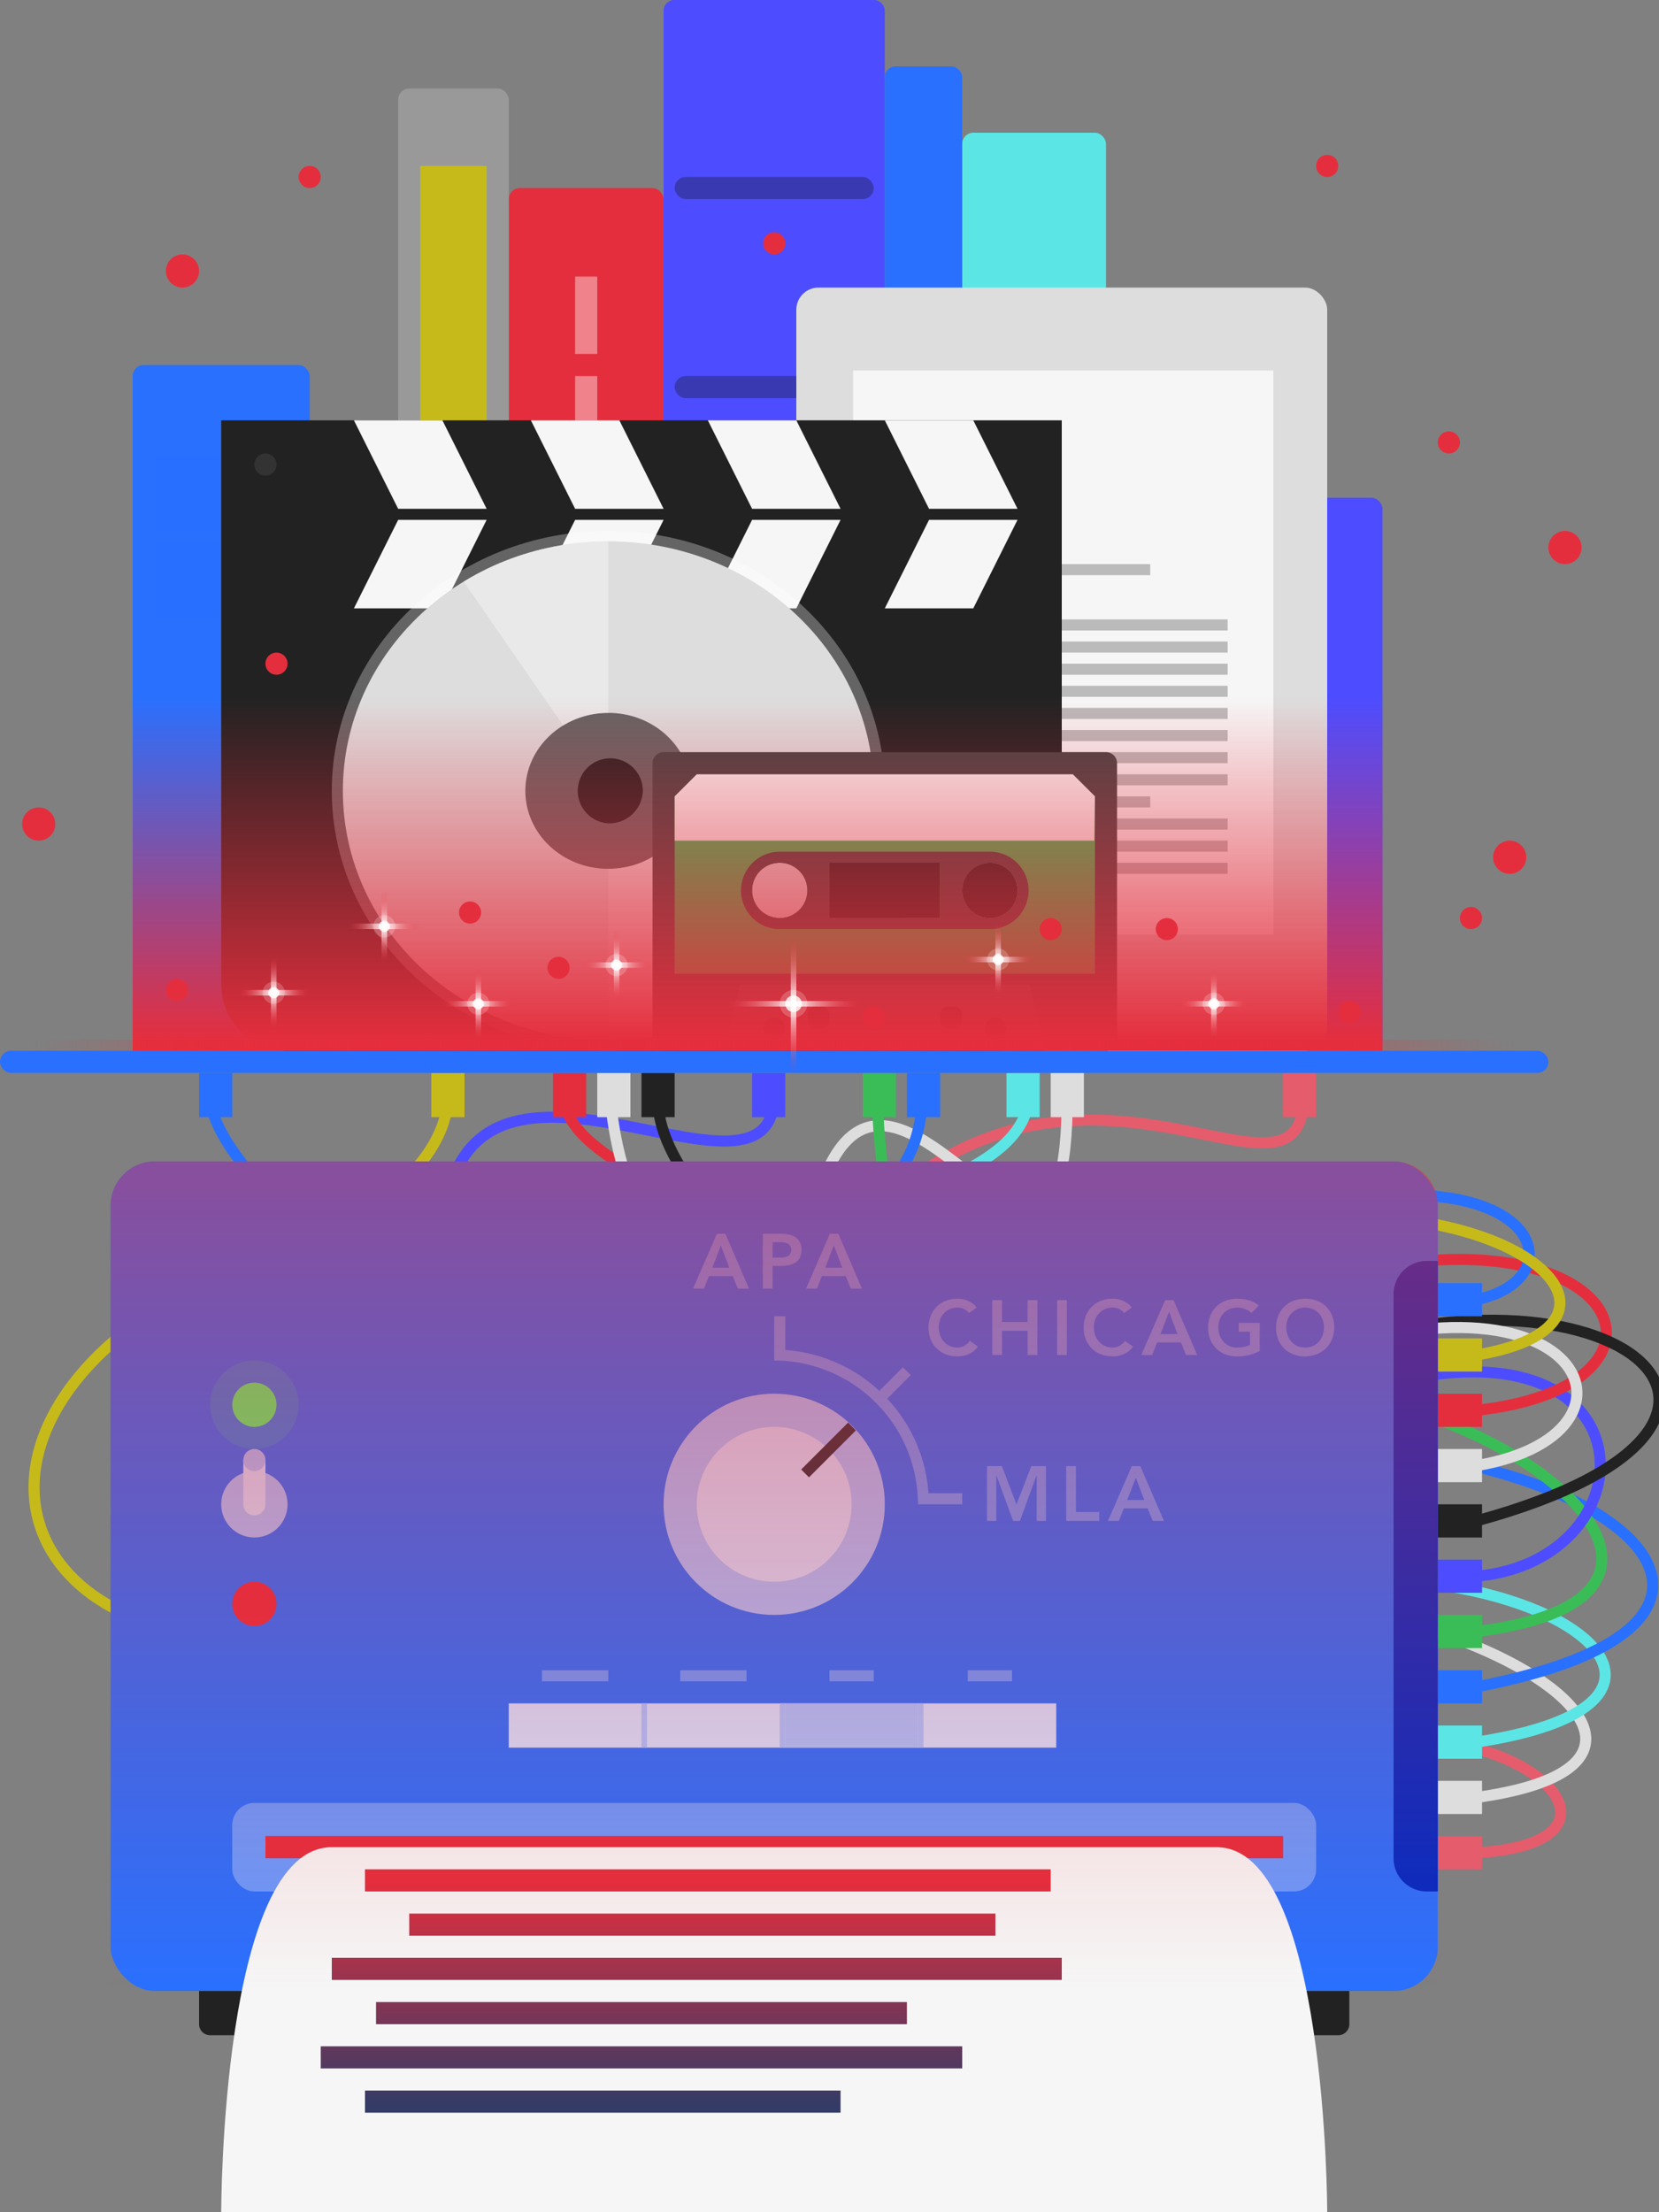 <svg xmlns="http://www.w3.org/2000/svg" xmlns:xlink="http://www.w3.org/1999/xlink" width="300" height="400" viewBox="0 0 300 400">
  <rect x="0" y="0" width="300" height="400" fill="#808080" stroke="none"/>
  <defs>
    <linearGradient id="Unbenannter_Verlauf_19" data-name="Unbenannter Verlauf 19" x1="125" y1="340.015" x2="125" y2="380.823" gradientUnits="userSpaceOnUse">
      <stop offset="0" stop-color="#e52e3d"/>
      <stop offset="1" stop-color="#333b66"/>
    </linearGradient>
    <linearGradient id="Unbenannter_Verlauf_62" data-name="Unbenannter Verlauf 62" x1="6559" y1="3424.25" x2="6559" y2="3278.132" gradientTransform="translate(-6419 -3068)" gradientUnits="userSpaceOnUse">
      <stop offset="0" stop-color="#e52e3d"/>
      <stop offset="1" stop-color="#e52e3d" stop-opacity="0"/>
    </linearGradient>
    <clipPath id="clip-path">
      <path id="SVGID" d="M110,97.88c-26.51,0-48,20.2-48,45.12s21.49,45.12,48,45.12,48-20.2,48-45.12S136.51,97.88,110,97.88Zm0,59.22c-8.284,0-15-6.313-15-14.1s6.716-14.1,15-14.1,15,6.313,15,14.1S118.284,157.1,110,157.1Z" fill="#ddd"/>
    </clipPath>
    <linearGradient id="Unbenannter_Verlauf_62-2" x1="137" y1="188.4" x2="137" y2="126.056" gradientTransform="matrix(1, 0, 0, 1, 0, 0)" xlink:href="#Unbenannter_Verlauf_62"/>
    <linearGradient id="Unbenannter_Verlauf_4" data-name="Unbenannter Verlauf 4" x1="6" y1="189" x2="274" y2="189" gradientUnits="userSpaceOnUse">
      <stop offset="0" stop-color="#e52e3d" stop-opacity="0"/>
      <stop offset="0.5" stop-color="#e52e3d"/>
      <stop offset="1" stop-color="#e52e3d" stop-opacity="0"/>
    </linearGradient>
    <linearGradient id="Unbenannter_Verlauf_11" data-name="Unbenannter Verlauf 11" x1="143.498" y1="169.174" x2="143.498" y2="193.964" gradientUnits="userSpaceOnUse">
      <stop offset="0" stop-color="#e52e3d" stop-opacity="0"/>
      <stop offset="0.5" stop-color="#fff"/>
      <stop offset="1" stop-color="#e52e3d" stop-opacity="0"/>
    </linearGradient>
    <linearGradient id="Unbenannter_Verlauf_11-2" x1="4821" y1="-1407.328" x2="4821" y2="-1382.538" gradientTransform="translate(-4677.502 1576.502)" xlink:href="#Unbenannter_Verlauf_11"/>
    <linearGradient id="Unbenannter_Verlauf_11-3" x1="86.498" y1="175.09" x2="86.498" y2="187.981" xlink:href="#Unbenannter_Verlauf_11"/>
    <linearGradient id="Unbenannter_Verlauf_11-4" x1="4821" y1="-1458.411" x2="4821" y2="-1445.521" gradientTransform="translate(-4734.502 1633.502)" xlink:href="#Unbenannter_Verlauf_11"/>
    <linearGradient id="Unbenannter_Verlauf_11-5" x1="111.498" y1="168.09" x2="111.498" y2="180.981" xlink:href="#Unbenannter_Verlauf_11"/>
    <linearGradient id="Unbenannter_Verlauf_11-6" x1="4828" y1="-1433.411" x2="4828" y2="-1420.521" gradientTransform="translate(-4716.502 1601.502)" xlink:href="#Unbenannter_Verlauf_11"/>
    <linearGradient id="Unbenannter_Verlauf_11-7" x1="49.498" y1="173.09" x2="49.498" y2="185.981" xlink:href="#Unbenannter_Verlauf_11"/>
    <linearGradient id="Unbenannter_Verlauf_11-8" x1="4823" y1="-1495.411" x2="4823" y2="-1482.521" gradientTransform="translate(-4773.502 1668.502)" xlink:href="#Unbenannter_Verlauf_11"/>
    <linearGradient id="Unbenannter_Verlauf_11-9" x1="69.498" y1="161.09" x2="69.498" y2="173.981" xlink:href="#Unbenannter_Verlauf_11"/>
    <linearGradient id="Unbenannter_Verlauf_11-10" x1="4835" y1="-1475.411" x2="4835" y2="-1462.521" gradientTransform="translate(-4765.502 1636.502)" xlink:href="#Unbenannter_Verlauf_11"/>
    <linearGradient id="Unbenannter_Verlauf_11-11" x1="180.498" y1="167.09" x2="180.498" y2="179.981" xlink:href="#Unbenannter_Verlauf_11"/>
    <linearGradient id="Unbenannter_Verlauf_11-12" x1="4829" y1="-1364.411" x2="4829" y2="-1351.521" gradientTransform="translate(-4648.502 1531.502)" xlink:href="#Unbenannter_Verlauf_11"/>
    <linearGradient id="Unbenannter_Verlauf_11-13" x1="219.498" y1="175.09" x2="219.498" y2="187.981" xlink:href="#Unbenannter_Verlauf_11"/>
    <linearGradient id="Unbenannter_Verlauf_11-14" x1="4821" y1="-1325.411" x2="4821" y2="-1312.521" gradientTransform="translate(-4601.502 1500.502)" xlink:href="#Unbenannter_Verlauf_11"/>
  </defs>
  <g style="isolation: isolate">
    <g>
      <g>
        <path d="M229,319c40-16,74,14,38,16" fill="none" stroke="#e55c6d" stroke-miterlimit="10" stroke-width="2"/>
        <path d="M179,293c64-20,146,24,88,32" fill="none" stroke="#ddd" stroke-miterlimit="10" stroke-width="2"/>
        <path d="M61,261c0,50,86.34,76.72,124,46,58.6-47.8,148-2,82,8" fill="none" stroke="#5ce5e5" stroke-miterlimit="10" stroke-width="2"/>
        <path d="M143,295c82-72,218-8,124,10" fill="none" stroke="#2970ff" stroke-miterlimit="10" stroke-width="2"/>
        <path d="M205,259c38-28,126,28,62,36" fill="none" stroke="#3abd57" stroke-miterlimit="10" stroke-width="2"/>
        <path d="M140,198c0,26-60-22-60,28,0,0-25,161,95,67s136-12,92-8" fill="none" stroke="#4d4dff" stroke-miterlimit="10" stroke-width="2"/>
        <path d="M102,198c0,14,35.748,19.289,40,40,7.171,34.926,23.43,27.572,58.608,8.887C285.468,201.815,316.085,249.7,267,255" fill="none" stroke="#e52e3d" stroke-miterlimit="10" stroke-width="2"/>
        <path d="M119,199c0,24,62.412,68.519,112,48,58-24,102,10,36,28" fill="none" stroke="#222" stroke-miterlimit="10" stroke-width="2"/>
        <rect x="24" y="66" width="32" height="124" rx="2" ry="2" fill="#2970ff"/>
        <rect x="28" y="82" width="24" height="14" fill="#2970ff" opacity="0.4" style="mix-blend-mode: multiply"/>
        <rect x="28" y="98" width="24" height="14" fill="#2970ff" opacity="0.4" style="mix-blend-mode: multiply"/>
        <rect x="100" y="194" width="6" height="8" fill="#e52e3d"/>
        <path d="M235.75,198c0,27-44.75-23-86.75,31" fill="none" stroke="#e55c6d" stroke-miterlimit="10" stroke-width="2"/>
        <path d="M186,198c0,21-63,25-63,25" fill="none" stroke="#5ce5e5" stroke-miterlimit="10" stroke-width="2"/>
        <rect x="182" y="194" width="6" height="8" fill="#5ce5e5"/>
        <rect x="232" y="194" width="6" height="8" fill="#e55c6d"/>
        <path d="M38,198c0,21.667,86.713,79.617,111,63,114-78,146-32,118-26" fill="none" stroke="#2970ff" stroke-miterlimit="10" stroke-width="2"/>
        <rect x="120" width="40" height="190" rx="1.902" ry="1.902" fill="#4d4dff"/>
        <rect x="122" y="32" width="36" height="4" rx="2" ry="2" fill="#3939b2"/>
        <rect x="122" y="68" width="36" height="4" rx="2" ry="2" fill="#3939b2"/>
        <rect x="92" y="34" width="28" height="156" rx="2" ry="2" fill="#e52e3d"/>
        <rect x="222" y="90" width="28" height="100" rx="2" ry="2" fill="#4d4dff"/>
        <rect x="174" y="24" width="26" height="166" rx="2" ry="2" fill="#5ce5e5"/>
        <rect x="160" y="12" width="14" height="178" rx="1.957" ry="1.957" fill="#2970ff"/>
        <rect x="72" y="16" width="20" height="174" rx="2" ry="2" fill="#999"/>
        <rect x="76" y="30" width="12" height="48" fill="#c6ba1a"/>
        <rect x="104" y="50" width="4" height="14" fill="#fff" opacity="0.4"/>
        <rect x="104" y="68" width="4" height="14" fill="#fff" opacity="0.4"/>
        <rect x="116" y="194" width="6" height="8" fill="#222"/>
        <rect x="78" y="194" width="6" height="8" fill="#c6ba1a"/>
        <rect x="136" y="194" width="6" height="8" fill="#4d4dff"/>
        <rect x="156" y="194" width="6" height="8" fill="#3abd57"/>
        <rect x="108" y="194" width="6" height="8" fill="#ddd"/>
        <rect x="190" y="194" width="6" height="8" fill="#ddd"/>
        <rect x="164" y="194" width="6" height="8" fill="#2970ff"/>
        <rect x="36" y="194" width="6" height="8" fill="#2970ff"/>
        <path d="M193,198c0,60-38-38-48,32" fill="none" stroke="#ddd" stroke-miterlimit="10" stroke-width="2"/>
        <path d="M81,198c0,20.667-42,35-42,35" fill="none" stroke="#c6ba1a" stroke-miterlimit="10" stroke-width="2"/>
        <path d="M166.75,198c0,34.75-58.75,29-58.75,29" fill="none" stroke="#2970ff" stroke-miterlimit="10" stroke-width="2"/>
        <path d="M110.333,198C114,248,172.683,274.921,223,251c61-29,80,8,44,14" fill="none" stroke="#ddd" stroke-miterlimit="10" stroke-width="2"/>
        <path d="M267,245c48-8-26.181-57.009-115.727,8.059C33,339-27,277,25,239" fill="none" stroke="#c6ba1a" stroke-miterlimit="10" stroke-width="2"/>
        <path d="M158.667,198.333C158.667,213,167,287,205,259" fill="none" stroke="#3abd57" stroke-miterlimit="10" stroke-width="2"/>
        <rect x="20" y="210" width="240" height="150" rx="8" ry="8" fill="#2970ff"/>
        <rect x="42" y="326" width="196" height="16" rx="4" ry="4" fill="#fff" opacity="0.3"/>
        <rect x="48" y="332" width="184" height="4" fill="#e52e3d"/>
        <rect x="48" y="332" width="184" height="4" fill="#e52e3d" style="mix-blend-mode: hard-light"/>
        <circle cx="140" cy="272" r="20" fill="#a7c4ff"/>
        <circle cx="140" cy="272" r="14" fill="#d2e1ff"/>
        <rect x="143.828" y="261.172" width="12" height="2" transform="translate(-141.5 182.733) rotate(-45)" fill="#2c3038"/>
        <g opacity="0.3">
          <path d="M129.646,223.088h1.526L135.441,233h-2.015l-.924-2.268h-4.3l-.9,2.268h-1.974Zm2.24,6.132-1.527-4.032-1.553,4.032Z" fill="#fff"/>
          <path d="M137.947,223.088h3.332a6.691,6.691,0,0,1,1.379.14,3.391,3.391,0,0,1,1.169.469,2.407,2.407,0,0,1,.806.882,2.865,2.865,0,0,1,.3,1.379,3.076,3.076,0,0,1-.323,1.512,2.3,2.3,0,0,1-.868.889,3.625,3.625,0,0,1-1.266.427,9.892,9.892,0,0,1-1.5.112h-1.26V233h-1.765Zm2.828,4.3q.378,0,.785-.028a2.4,2.4,0,0,0,.749-.168,1.321,1.321,0,0,0,.559-.42,1.252,1.252,0,0,0,.218-.784,1.234,1.234,0,0,0-.2-.735,1.3,1.3,0,0,0-.5-.42,2.137,2.137,0,0,0-.687-.189,6.584,6.584,0,0,0-.727-.042h-1.26v2.786Z" fill="#fff"/>
          <path d="M150.071,223.088H151.6L155.867,233h-2.015l-.924-2.268h-4.3l-.9,2.268H145.76Zm2.241,6.132-1.527-4.032-1.554,4.032Z" fill="#fff"/>
        </g>
        <g opacity="0.3">
          <path d="M175.244,237.412a2.964,2.964,0,0,0-1.057-.784,2.849,2.849,0,0,0-1.029-.2,3.435,3.435,0,0,0-1.393.273,3.2,3.2,0,0,0-1.072.756,3.44,3.44,0,0,0-.692,1.127,3.852,3.852,0,0,0-.245,1.386,4.246,4.246,0,0,0,.245,1.47,3.459,3.459,0,0,0,.692,1.162,3.235,3.235,0,0,0,1.072.77,3.372,3.372,0,0,0,1.393.28,2.552,2.552,0,0,0,1.169-.287,3.19,3.19,0,0,0,1.057-.917l1.456,1.036a3.966,3.966,0,0,1-1.638,1.344,5.105,5.105,0,0,1-2.058.42,5.8,5.8,0,0,1-2.107-.371A4.723,4.723,0,0,1,168.3,242.2a5.494,5.494,0,0,1-.392-2.114,5.729,5.729,0,0,1,.392-2.163,4.852,4.852,0,0,1,1.085-1.659,4.75,4.75,0,0,1,1.652-1.057,5.8,5.8,0,0,1,2.107-.371,4.839,4.839,0,0,1,1.869.357,4.363,4.363,0,0,1,1.6,1.211Z" fill="#fff"/>
          <path d="M179.43,235.088h1.763v3.948h4.634v-3.948h1.765V245h-1.765v-4.368h-4.634V245H179.43Z" fill="#fff"/>
          <path d="M191.162,235.088h1.764V245h-1.764Z" fill="#fff"/>
          <path d="M203.3,237.412a2.964,2.964,0,0,0-1.057-.784,2.849,2.849,0,0,0-1.029-.2,3.432,3.432,0,0,0-1.393.273,3.184,3.184,0,0,0-1.071.756,3.426,3.426,0,0,0-.693,1.127,3.874,3.874,0,0,0-.245,1.386,4.27,4.27,0,0,0,.245,1.47,3.445,3.445,0,0,0,.693,1.162,3.221,3.221,0,0,0,1.071.77,3.368,3.368,0,0,0,1.393.28,2.552,2.552,0,0,0,1.169-.287,3.178,3.178,0,0,0,1.056-.917l1.457,1.036a3.966,3.966,0,0,1-1.638,1.344,5.105,5.105,0,0,1-2.058.42,5.8,5.8,0,0,1-2.107-.371,4.721,4.721,0,0,1-2.738-2.681,5.531,5.531,0,0,1-.391-2.114,5.769,5.769,0,0,1,.391-2.163,4.881,4.881,0,0,1,1.085-1.659,4.763,4.763,0,0,1,1.653-1.057,5.8,5.8,0,0,1,2.107-.371,4.831,4.831,0,0,1,1.869.357,4.363,4.363,0,0,1,1.6,1.211Z" fill="#fff"/>
          <path d="M210.691,235.088h1.527L216.487,245h-2.015l-.924-2.268h-4.3l-.9,2.268H206.38Zm2.241,6.132-1.527-4.032-1.553,4.032Z" fill="#fff"/>
          <path d="M227.8,244.272a8.565,8.565,0,0,1-4.1.98,5.791,5.791,0,0,1-2.106-.371,4.716,4.716,0,0,1-2.737-2.681,5.494,5.494,0,0,1-.392-2.114,5.729,5.729,0,0,1,.392-2.163,4.849,4.849,0,0,1,1.084-1.659,4.754,4.754,0,0,1,1.653-1.057,5.791,5.791,0,0,1,2.106-.371,8,8,0,0,1,2.128.273,4.38,4.38,0,0,1,1.779.973l-1.3,1.316a3.272,3.272,0,0,0-1.156-.714,4.086,4.086,0,0,0-1.434-.252,3.437,3.437,0,0,0-1.394.273,3.194,3.194,0,0,0-1.071.756,3.424,3.424,0,0,0-.692,1.127,3.852,3.852,0,0,0-.245,1.386,4.246,4.246,0,0,0,.245,1.47,3.443,3.443,0,0,0,.692,1.162,3.231,3.231,0,0,0,1.071.77,3.373,3.373,0,0,0,1.394.28,6.117,6.117,0,0,0,1.267-.126,3.6,3.6,0,0,0,1.056-.392V240.8h-2.029v-1.6H227.8Z" fill="#fff"/>
          <path d="M230.754,240.086a5.729,5.729,0,0,1,.392-2.163,4.849,4.849,0,0,1,1.084-1.659,4.754,4.754,0,0,1,1.653-1.057,5.791,5.791,0,0,1,2.106-.371,5.891,5.891,0,0,1,2.128.343,4.65,4.65,0,0,1,1.666,1.043,4.814,4.814,0,0,1,1.092,1.652,5.671,5.671,0,0,1,.393,2.156,5.487,5.487,0,0,1-.393,2.114,4.832,4.832,0,0,1-1.092,1.638,4.976,4.976,0,0,1-1.666,1.071,5.917,5.917,0,0,1-2.128.4,5.791,5.791,0,0,1-2.106-.371,4.716,4.716,0,0,1-2.737-2.681A5.494,5.494,0,0,1,230.754,240.086Zm1.848-.112a4.246,4.246,0,0,0,.245,1.47,3.443,3.443,0,0,0,.692,1.162,3.231,3.231,0,0,0,1.071.77,3.373,3.373,0,0,0,1.394.28,3.417,3.417,0,0,0,1.4-.28,3.2,3.2,0,0,0,1.078-.77,3.464,3.464,0,0,0,.694-1.162,4.27,4.27,0,0,0,.245-1.47,3.874,3.874,0,0,0-.245-1.386,3.445,3.445,0,0,0-.694-1.127,3.163,3.163,0,0,0-1.078-.756,3.481,3.481,0,0,0-1.4-.273,3.437,3.437,0,0,0-1.394.273,3.194,3.194,0,0,0-1.071.756,3.424,3.424,0,0,0-.692,1.127A3.852,3.852,0,0,0,232.6,239.974Z" fill="#fff"/>
        </g>
        <g opacity="0.3">
          <path d="M178.481,265.088h2.689l2.645,6.944,2.674-6.944h2.66V275H187.47v-8.232h-.029L184.432,275H183.2l-3.011-8.232h-.027V275h-1.681Z" fill="#fff"/>
          <path d="M192.8,265.088h1.763V273.4h4.214V275H192.8Z" fill="#fff"/>
          <path d="M204.676,265.088H206.2L210.472,275h-2.017l-.924-2.268h-4.3l-.9,2.268h-1.975Zm2.239,6.132-1.525-4.032-1.554,4.032Z" fill="#fff"/>
        </g>
        <path d="M36,360H68a0,0,0,0,1,0,0v6a2,2,0,0,1-2,2H38a2,2,0,0,1-2-2v-6A0,0,0,0,1,36,360Z" fill="#222"/>
        <path d="M212,360h32a0,0,0,0,1,0,0v6a2,2,0,0,1-2,2H214a2,2,0,0,1-2-2v-6A0,0,0,0,1,212,360Z" fill="#222"/>
        <path d="M240,400H40s0-66,20-66H220C240,334,240,400,240,400Z" fill="#f6f6f6"/>
        <path d="M174,374H58v-4H174Zm18-20H60v4H192Zm-2-16H66v4H190Zm-38,40H66v4h86Zm12-16H68v4h96Zm16-16H74v4H180Z" fill="url(#Unbenannter_Verlauf_19)"/>
        <g opacity="0.14" style="mix-blend-mode: screen">
          <circle cx="46" cy="254" r="8" fill="#50ff71"/>
        </g>
        <circle cx="46" cy="254" r="4" fill="#50ff71"/>
        <circle cx="46" cy="290" r="4" fill="#e52e3d" style="mix-blend-mode: multiply"/>
        <circle cx="46" cy="272" r="6" fill="#a7c4ff"/>
        <path d="M44,264v8a2,2,0,0,0,4,0v-8Z" fill="#d2e1ff"/>
        <circle cx="46" cy="264" r="2" fill="#a7c4ff"/>
        <rect x="98" y="302" width="12" height="2" fill="#fff" opacity="0.3"/>
        <rect x="123" y="302" width="12" height="2" fill="#fff" opacity="0.3"/>
        <rect x="150" y="302" width="8" height="2" fill="#fff" opacity="0.3"/>
        <rect x="175" y="302" width="8" height="2" fill="#fff" opacity="0.3"/>
        <rect x="91.998" y="308" width="99" height="8" fill="#d2e1ff"/>
        <rect x="115.998" y="308" width="1.002" height="8" fill="#a7c4ff"/>
        <rect x="142" y="308" width="24" height="8" fill="#a7c4ff"/>
        <rect x="140.998" y="308" width="1.002" height="8" fill="#a7c4ff" style="mix-blend-mode: multiply"/>
        <rect x="166" y="308" width="0.998" height="8" fill="#a7c4ff" style="mix-blend-mode: multiply"/>
        <path d="M167.9,270a27.853,27.853,0,0,0-7.466-17.1l4.256-4.257-1.414-1.414-4.26,4.262A27.844,27.844,0,0,0,142,244.1V238h-2v8a26.03,26.03,0,0,1,26,26h8v-2Z" fill="#fff" opacity="0.3"/>
        <rect y="190" width="280" height="4" rx="2" ry="2" fill="#2970ff"/>
        <g>
          <g>
            <rect x="144" y="52" width="96" height="138" rx="4" ry="4" fill="#ddd"/>
            <rect x="154.268" y="66.995" width="76" height="102" fill="#f6f6f6"/>
          </g>
          <rect x="162" y="160" width="24" height="2" fill="#bbb"/>
          <rect x="162" y="156" width="60" height="2" fill="#bbb"/>
          <rect x="162" y="152" width="60" height="2" fill="#bbb"/>
          <rect x="162" y="148" width="60" height="2" fill="#bbb"/>
          <rect x="162" y="144" width="46" height="2" fill="#bbb"/>
          <rect x="162" y="140" width="60" height="2" fill="#bbb"/>
          <rect x="162" y="136" width="60" height="2" fill="#bbb"/>
          <rect x="162" y="132" width="60" height="2" fill="#bbb"/>
          <rect x="162" y="128" width="60" height="2" fill="#bbb"/>
          <rect x="162" y="124" width="60" height="2" fill="#bbb"/>
          <rect x="162" y="120" width="60" height="2" fill="#bbb"/>
          <rect x="162" y="116" width="60" height="2" fill="#bbb"/>
          <rect x="162" y="112" width="60" height="2" fill="#bbb"/>
          <rect x="176" y="102" width="32" height="2" fill="#bbb"/>
        </g>
        <g>
          <path d="M40,76H192a0,0,0,0,1,0,0V178a12,12,0,0,1-12,12H52a12,12,0,0,1-12-12V76A0,0,0,0,1,40,76Z" fill="#222"/>
          <polygon points="80 110 64 110 72 94 88 94 80 110" fill="#f6f6f6"/>
          <polygon points="112 110 96 110 104 94 120 94 112 110" fill="#f6f6f6"/>
          <polygon points="144 110 128 110 136 94 152 94 144 110" fill="#f6f6f6"/>
          <polygon points="176 110 160 110 168 94 184 94 176 110" fill="#f6f6f6"/>
          <polygon points="80 76 64 76 72 92 88 92 80 76" fill="#f6f6f6"/>
          <polygon points="112 76 96 76 104 92 120 92 112 76" fill="#f6f6f6"/>
          <polygon points="144 76 128 76 136 92 152 92 144 76" fill="#f6f6f6"/>
          <polygon points="176 76 160 76 168 92 184 92 176 76" fill="#f6f6f6"/>
          <circle cx="48" cy="84" r="2" fill="#333"/>
        </g>
        <rect x="261" y="241" width="6" height="8" transform="translate(19 509) rotate(-90)" fill="#c6ba1a"/>
        <rect x="261" y="231" width="6" height="8" transform="translate(29 499) rotate(-90)" fill="#2970ff"/>
        <rect x="261" y="251" width="6" height="8" transform="translate(9 519) rotate(-90)" fill="#e52e3d"/>
        <rect x="261" y="261" width="6" height="8" transform="translate(-1 529) rotate(-90)" fill="#ddd"/>
        <rect x="261" y="271" width="6" height="8" transform="translate(-11 539) rotate(-90)" fill="#222"/>
        <rect x="261" y="281" width="6" height="8" transform="translate(-21 549) rotate(-90)" fill="#4d4dff"/>
        <rect x="261" y="291" width="6" height="8" transform="translate(-31 559) rotate(-90)" fill="#3abd57"/>
        <rect x="261" y="301" width="6" height="8" transform="translate(-41 569) rotate(-90)" fill="#2970ff"/>
        <rect x="261" y="311" width="6" height="8" transform="translate(-51 579) rotate(-90)" fill="#5ce5e5"/>
        <rect x="261" y="321" width="6" height="8" transform="translate(-61 589) rotate(-90)" fill="#ddd"/>
        <rect x="261" y="331" width="6" height="8" transform="translate(-71 599) rotate(-90)" fill="#e55c6d"/>
        <path d="M258,228h2a0,0,0,0,1,0,0V342a0,0,0,0,1,0,0h-2a6,6,0,0,1-6-6V234a6,6,0,0,1,6-6Z" fill="#002bc5"/>
        <path d="M20,210H260a0,0,0,0,1,0,0V352a8,8,0,0,1-8,8H28a8,8,0,0,1-8-8V210A0,0,0,0,1,20,210Z" transform="translate(280 570) rotate(180)" opacity="0.5" fill="url(#Unbenannter_Verlauf_62)" style="mix-blend-mode: color"/>
        <g>
          <path d="M110,96c-27.614,0-50,21.043-50,47s22.386,47,50,47,50-21.043,50-47S137.614,96,110,96Zm0,61.1c-8.284,0-15-6.313-15-14.1s6.716-14.1,15-14.1,15,6.313,15,14.1S118.284,157.1,110,157.1Z" fill="#fff" opacity="0.3"/>
          <path d="M110,128.9c-8.284,0-15,6.313-15,14.1s6.716,14.1,15,14.1,15-6.313,15-14.1S118.284,128.9,110,128.9Zm0,19.975A5.886,5.886,0,1,1,116.25,143,6.071,6.071,0,0,1,110,148.875Z" fill="#fff" opacity="0.3"/>
          <g>
            <path id="SVGID-2" data-name="SVGID" d="M110,97.88c-26.51,0-48,20.2-48,45.12s21.49,45.12,48,45.12,48-20.2,48-45.12S136.51,97.88,110,97.88Zm0,59.22c-8.284,0-15-6.313-15-14.1s6.716-14.1,15-14.1,15,6.313,15,14.1S118.284,157.1,110,157.1Z" fill="#ddd"/>
            <g clip-path="url(#clip-path)">
              <polygon points="110 143 76.232 94.122 110 84.72 110 143" fill="#f6f6f6" opacity="0.5"/>
              <polygon points="110 143 143.768 191.878 110 201.28 110 143" fill="#f6f6f6" opacity="0.5"/>
            </g>
          </g>
        </g>
        <g>
          <path d="M200,136H120a2,2,0,0,0-2,2v50.017a2,2,0,0,0,2,2h80a2,2,0,0,0,2-2V138A2,2,0,0,0,200,136Zm-60,52a2,2,0,1,1,2-2A2,2,0,0,1,140,188Zm1-22a5,5,0,1,1,5-5A5,5,0,0,1,141,166Zm9,18.5a1.5,1.5,0,0,1-1.5,1.5H147.5a1.5,1.5,0,0,1-1.5-1.5V183.5a1.5,1.5,0,0,1,1.5-1.5H148.5a1.5,1.5,0,0,1,1.5,1.5Zm0-18.5V156h20v10Zm24,18.5a1.5,1.5,0,0,1-1.5,1.5H171.5a1.5,1.5,0,0,1-1.5-1.5V183.5a1.5,1.5,0,0,1,1.5-1.5H172.5a1.5,1.5,0,0,1,1.5,1.5Zm6,3.5a2,2,0,1,1,2-2A2,2,0,0,1,180,188Zm-1-22a5,5,0,1,1,5-5A5,5,0,0,1,179,166Z" fill="#444"/>
          <path d="M186.167,178.017H133.833l-2.827,12h57.988ZM140,188a2,2,0,1,1,2-2A2,2,0,0,1,140,188Zm10-3.5a1.5,1.5,0,0,1-1.5,1.5H147.5a1.5,1.5,0,0,1-1.5-1.5V183.5a1.5,1.5,0,0,1,1.5-1.5H148.5a1.5,1.5,0,0,1,1.5,1.5Zm24,0a1.5,1.5,0,0,1-1.5,1.5H171.5a1.5,1.5,0,0,1-1.5-1.5V183.5a1.5,1.5,0,0,1,1.5-1.5H172.5a1.5,1.5,0,0,1,1.5,1.5Zm6,3.5a2,2,0,1,1,2-2A2,2,0,0,1,180,188Z" fill="#555"/>
          <path d="M126,140.073,122,144v32.073h76V143.986l-4-3.913ZM141,166a5,5,0,1,1,5-5A5,5,0,0,1,141,166Zm29,0H150V156h20Zm9,0a5,5,0,1,1,5-5A5,5,0,0,1,179,166Z" fill="#3abd57"/>
          <polygon points="126 140 122 144 122 152 197.881 152 198 144 194 140 126 140" fill="#f6f6f6"/>
          <path d="M163.438,166a22.523,22.523,0,0,0,0-10H150v10Z" fill="#222"/>
          <path d="M179,154H141a7,7,0,0,0,0,14h38a7,7,0,0,0,0-14Zm-38,12a5,5,0,1,1,5-5A5,5,0,0,1,141,166Zm29,0H150V156h20Zm9,0a5,5,0,1,1,5-5A5,5,0,0,1,179,166Z" fill="#444"/>
        </g>
        <rect x="24" y="126" width="226" height="64" fill="url(#Unbenannter_Verlauf_62-2)" style="mix-blend-mode: hard-light"/>
        <circle cx="50" cy="120" r="2" fill="#e52e3d" style="mix-blend-mode: screen"/>
        <circle cx="100.998" cy="175" r="2" fill="#e52e3d" style="mix-blend-mode: screen"/>
        <circle cx="84.998" cy="165" r="2" fill="#e52e3d" style="mix-blend-mode: screen"/>
        <circle cx="31.998" cy="179" r="2" fill="#e52e3d" style="mix-blend-mode: screen"/>
        <circle cx="210.998" cy="168" r="2" fill="#e52e3d" style="mix-blend-mode: screen"/>
        <circle cx="243.998" cy="183" r="2" fill="#e52e3d" style="mix-blend-mode: screen"/>
        <circle cx="189.998" cy="168" r="2" fill="#e52e3d" style="mix-blend-mode: screen"/>
        <circle cx="157.998" cy="184" r="2" fill="#e52e3d" style="mix-blend-mode: screen"/>
        <circle cx="262" cy="80" r="2" fill="#e52e3d" style="mix-blend-mode: screen"/>
        <circle cx="265.998" cy="166" r="2" fill="#e52e3d" style="mix-blend-mode: screen"/>
        <circle cx="140" cy="44" r="2" fill="#e52e3d" style="mix-blend-mode: screen"/>
        <circle cx="33" cy="49" r="3" fill="#e52e3d" style="mix-blend-mode: screen"/>
        <circle cx="56" cy="32" r="2" fill="#e52e3d" style="mix-blend-mode: screen"/>
        <circle cx="283" cy="99" r="3" fill="#e52e3d" style="mix-blend-mode: screen"/>
        <circle cx="273" cy="155" r="3" fill="#e52e3d" style="mix-blend-mode: screen"/>
        <circle cx="240" cy="30" r="2" fill="#e52e3d" style="mix-blend-mode: screen"/>
        <circle cx="7" cy="149" r="3" fill="#e52e3d" style="mix-blend-mode: screen"/>
        <rect x="6" y="188" width="268" height="2" fill="url(#Unbenannter_Verlauf_4)" style="mix-blend-mode: hard-light"/>
        <g>
          <rect x="142.998" y="169" width="1" height="25" fill="url(#Unbenannter_Verlauf_11)"/>
          <rect x="142.998" y="169" width="1" height="25" transform="translate(-38.002 324.998) rotate(-90)" fill="url(#Unbenannter_Verlauf_11-2)"/>
          <circle cx="143.498" cy="181.5" r="2.5" fill="#fff" opacity="0.2"/>
          <circle cx="143.498" cy="181.5" r="1.5" fill="#fff" opacity="0.8"/>
        </g>
        <g>
          <rect x="85.998" y="175" width="1" height="13" fill="url(#Unbenannter_Verlauf_11-3)"/>
          <rect x="85.998" y="175" width="1" height="13" transform="translate(-95.002 267.998) rotate(-90)" fill="url(#Unbenannter_Verlauf_11-4)"/>
          <circle cx="86.498" cy="181.5" r="2" fill="#fff" opacity="0.2"/>
          <circle cx="86.498" cy="181.5" r="1" fill="#fff" opacity="0.8"/>
        </g>
        <g>
          <rect x="110.998" y="168" width="1" height="13" fill="url(#Unbenannter_Verlauf_11-5)"/>
          <rect x="110.998" y="168" width="1" height="13" transform="translate(-63.002 285.998) rotate(-90)" fill="url(#Unbenannter_Verlauf_11-6)"/>
          <circle cx="111.498" cy="174.5" r="2" fill="#fff" opacity="0.2"/>
          <circle cx="111.498" cy="174.5" r="1" fill="#fff" opacity="0.8"/>
        </g>
        <g>
          <rect x="48.998" y="173" width="1" height="13" fill="url(#Unbenannter_Verlauf_11-7)"/>
          <rect x="48.998" y="173" width="1" height="13" transform="translate(-130.002 228.998) rotate(-90)" fill="url(#Unbenannter_Verlauf_11-8)"/>
          <circle cx="49.498" cy="179.5" r="2" fill="#fff" opacity="0.2"/>
          <circle cx="49.498" cy="179.5" r="1" fill="#fff" opacity="0.8"/>
        </g>
        <g>
          <rect x="68.998" y="161" width="1" height="13" fill="url(#Unbenannter_Verlauf_11-9)"/>
          <rect x="68.998" y="161" width="1" height="13" transform="translate(-98.002 236.998) rotate(-90)" fill="url(#Unbenannter_Verlauf_11-10)"/>
          <circle cx="69.498" cy="167.5" r="2" fill="#fff" opacity="0.2"/>
          <circle cx="69.498" cy="167.5" r="1" fill="#fff" opacity="0.8"/>
        </g>
        <g>
          <rect x="179.998" y="167" width="1" height="13" fill="url(#Unbenannter_Verlauf_11-11)"/>
          <rect x="179.998" y="167" width="1" height="13" transform="translate(6.998 353.998) rotate(-90)" fill="url(#Unbenannter_Verlauf_11-12)"/>
          <circle cx="180.498" cy="173.5" r="2" fill="#fff" opacity="0.2"/>
          <circle cx="180.498" cy="173.5" r="1" fill="#fff" opacity="0.8"/>
        </g>
        <g>
          <rect x="218.998" y="175" width="1" height="13" fill="url(#Unbenannter_Verlauf_11-13)"/>
          <rect x="218.998" y="175" width="1" height="13" transform="translate(37.998 400.998) rotate(-90)" fill="url(#Unbenannter_Verlauf_11-14)"/>
          <circle cx="219.498" cy="181.5" r="2" fill="#fff" opacity="0.2"/>
          <circle cx="219.498" cy="181.5" r="1" fill="#fff" opacity="0.8"/>
        </g>
      </g>
    </g>
  </g>
</svg>
